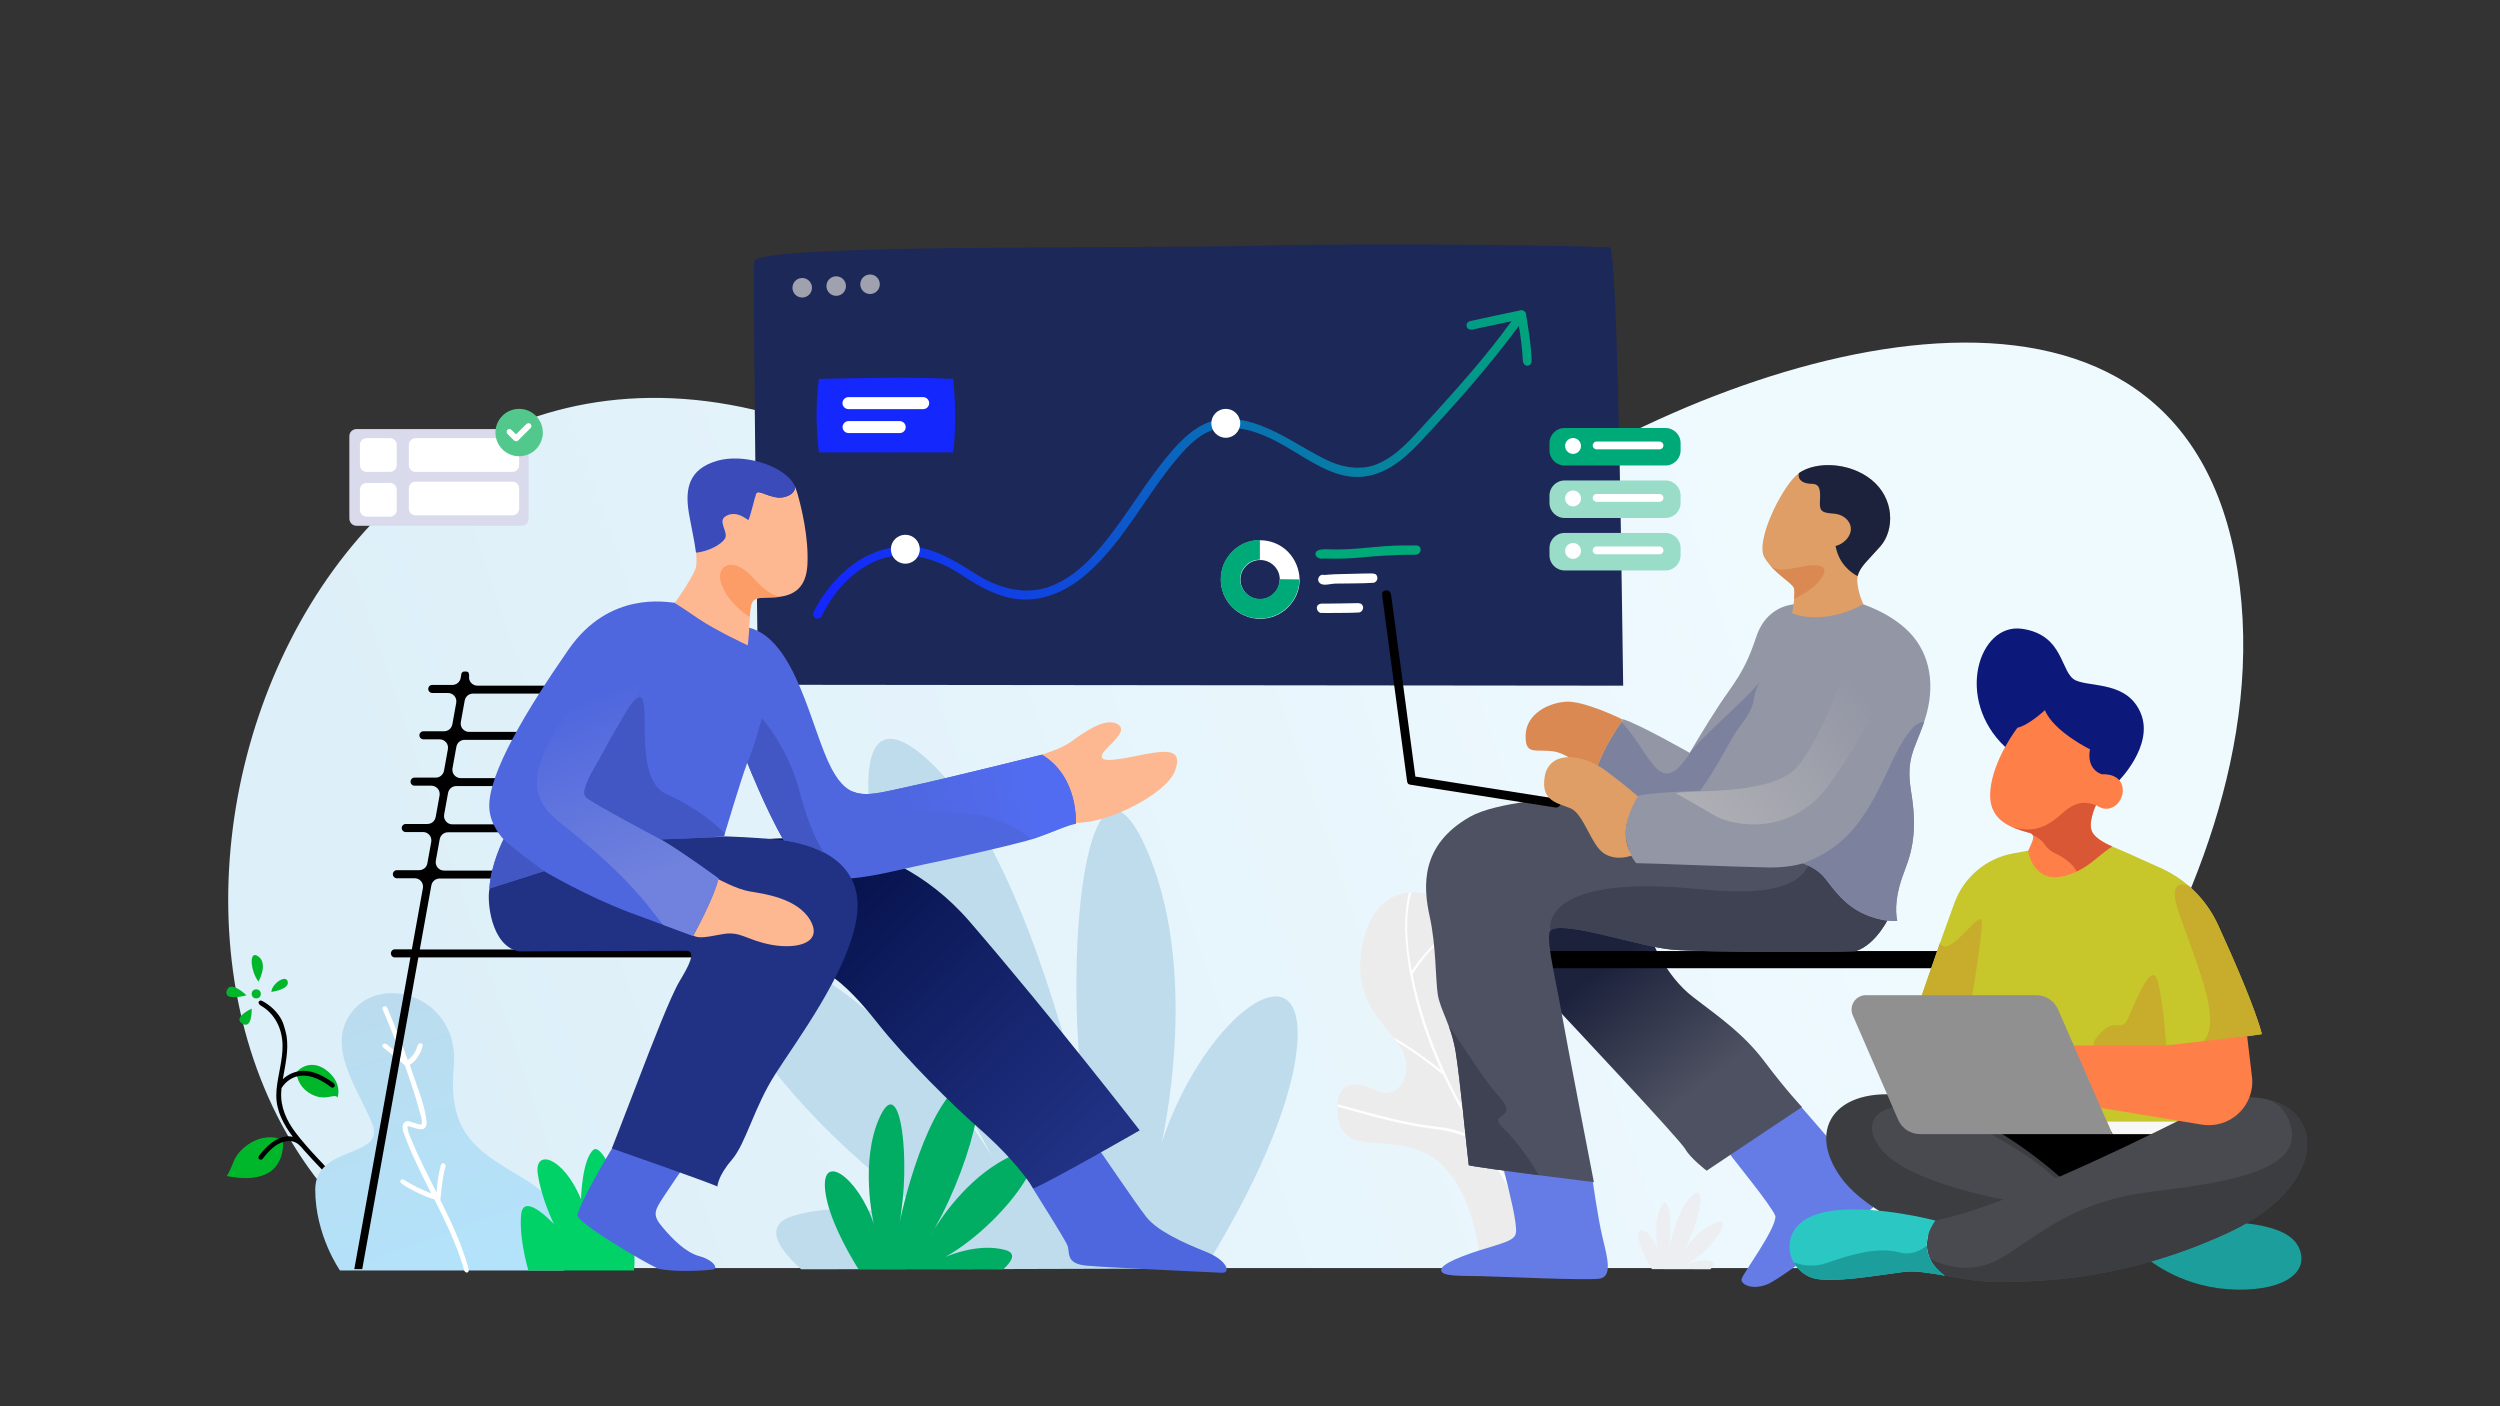 <?xml version="1.0" encoding="utf-8"?>
<!-- Generator: Adobe Illustrator 22.1.0, SVG Export Plug-In . SVG Version: 6.00 Build 0)  -->
<svg version="1.1" id="Layer_1" xmlns:serif="http://www.serif.com/"
	 xmlns="http://www.w3.org/2000/svg" xmlns:xlink="http://www.w3.org/1999/xlink" x="0px" y="0px" viewBox="0 0 1920 1080"
	 style="enable-background:new 0 0 1920 1080;" xml:space="preserve">
<rect x="0" y="0" width="1920" height="1080" fill="#333333" stroke="none"/>
<style type="text/css">
	.st0{fill:url(#SVGID_1_);}
	.st1{fill:#BEDCEC;}
	.st2{fill:#00AD63;}
	.st3{fill:#EDEEF2;}
	.st4{fill:#ECECEC;}
	.st5{fill:#FEFEFE;}
	.st6{fill:#00B72B;}
	.st7{fill:url(#SVGID_2_);}
	.st8{fill:#FFFFFF;}
	.st9{fill:#00D268;}
	.st10{fill:#1C2858;}
	.st11{fill:url(#SVGID_3_);}
	.st12{fill:#00A978;}
	.st13{fill:#99DDC9;}
	.st14{fill:#A0A1AF;}
	.st15{fill:#1428FE;}
	.st16{fill:#D9DAEC;}
	.st17{fill:#53C88D;}
	.st18{fill:#4E66DE;}
	.st19{fill:url(#SVGID_4_);}
	.st20{fill:#213285;}
	.st21{fill:#FEB891;}
	.st22{fill:url(#SVGID_5_);}
	.st23{fill:#4257C3;}
	.st24{fill:url(#SVGID_6_);}
	.st25{fill:#3C4BBA;}
	.st26{fill:#FC9C66;}
	.st27{fill:#657CE6;}
	.st28{fill:url(#SVGID_7_);}
	.st29{fill:#4E5161;}
	.st30{fill:#3F4253;}
	.st31{fill:#9396A4;}
	.st32{fill:#7C829E;}
	.st33{fill:url(#SVGID_8_);}
	.st34{fill:#D98951;}
	.st35{fill:#DF9E66;}
	.st36{fill:#1C223C;}
	.st37{fill:#C7C62B;}
	.st38{fill:#C7AD2B;}
	.st39{fill:#F7F7F7;}
	.st40{fill:#3C3D41;}
	.st41{fill:#1C9F9C;}
	.st42{fill:#494A50;}
	.st43{fill:#FF7F48;}
	.st44{fill:#0D187B;}
	.st45{fill:#D95734;}
	.st46{fill:#909090;}
	.st47{fill:#2BC7C3;}
</style>
<linearGradient id="SVGID_1_" gradientUnits="userSpaceOnUse" x1="0" y1="1080.011" x2="1" y2="1080.011" gradientTransform="matrix(1010.83 -351.507 -351.507 -1010.83 379990.938 1092559.75)">
	<stop  offset="0" style="stop-color:#DDEFF8"/>
	<stop  offset="1" style="stop-color:#EFFAFF"/>
</linearGradient>
<path class="st0" d="M1487,973.9c0,0,273.6-269.7,231.4-535.9c-42.1-266.2-361.7-180.4-550.8-57.9c-189.1,122.5-320.1,35.2-533-48
	C225.1,172.2,17.2,779.5,317.7,973.9H1487z"/>
<g>
	<path class="st1" d="M925.1,974.2c28.2-45.5,61.2-108,69.8-160.5c14.7-95-69.2-37.7-102.9,64.4c0,0,31.8-133.8-13.5-230.3
		c-45.3-96.5-66.2,102.5-41,230.3c0,0-45.9-229.2-129.2-298.3c-80.2-67.2-34.3,153.3,54.5,309.7c5.5,8.7,8,13.9,8,13.9
		c-2.4-4.6-5.5-9.2-8-13.9C742,856,683.2,770.8,594.4,730.8c-111.5-50.5,1.8,136.5,145.2,217.9c0,0-69.8-32.4-129.8-15.1
		c-22,6.4-15.3,22.4,5.5,41.2C698.5,974.8,835.7,974.6,925.1,974.2z"/>
	<path class="st2" d="M659.2,974.6c-10.1-16.3-22-38.8-25.1-57.6c-5.3-34.1,24.9-13.6,37,23.1c0,0-11.4-48.1,4.8-82.7
		c16.3-34.7,23.8,36.8,14.7,82.7c0,0,16.5-82.3,46.4-107.2c28.8-24.1,12.3,55.1-19.6,111.3c-2,3.1-2.9,5-2.9,5c0.9-1.7,2-3.3,2.9-5
		c7.5-12,28.6-42.6,60.5-57c40-18.2-0.7,49-52.1,78.3c0,0,25.1-11.6,46.6-5.4c7.9,2.3,5.5,8-2,14.8
		C740.6,974.8,691.3,974.7,659.2,974.6z"/>
	<path class="st3" d="M1268.7,974.7c-4.1-6.6-8.9-15.6-10.1-23.2c-2.1-13.7,10-5.5,14.9,9.3c0,0-4.6-19.4,1.9-33.3
		c6.6-14,9.6,14.8,5.9,33.3c0,0,6.6-33.1,18.7-43.1c11.6-9.7,5,22.2-7.9,44.8c-0.8,1.3-1.2,2-1.2,2c0.4-0.7,0.8-1.3,1.2-2
		c3-4.8,11.5-17.2,24.4-23c16.1-7.3-0.3,19.7-21,31.5c0,0,10.1-4.7,18.8-2.2c3.2,0.9,2.2,3.2-0.8,6
		C1301.4,974.8,1281.6,974.8,1268.7,974.7z"/>
	<path class="st4" d="M1137.2,974.6c0,0-1.7-55.5-31.7-81.8c-29.9-26.3-73.1-1.9-77.7-34.3c-4.6-32.4,17.4-27.2,29.7-20.8
		c12.3,6.3,27.4-6.3,21.1-27c-6.3-20.6-44.4-36.4-31.2-89.7c13.2-53.3,66.7-39.5,81.3-6.4c14.6,33.1-6.6,105.8,35.1,138.5
		c41.7,32.7,45.1,87.4,24.2,120.7L1137.2,974.6z"/>
	<path class="st5" d="M1083.9,685.4c-5.1,19.2-3.5,39.9,0.4,60.2c3.5-5.6,7.7-10.8,12.2-15.7c8.1-9,17.5-16.7,28-22.9
		c0.4,0.5,0.7,1,1,1.5c-15.7,9.1-29.3,22-39.1,37.3c-0.5,0.8-1.2,1.8-1.5,2.5c0.1,0.9,0.4,1.7,0.5,2.6
		c9.6,46.6,30.4,91.1,56.6,130.5c0.3,0.3,0.6,0.6,0.6,0.6c0.1,0.2,0.1,0.4,0.2,0.6c0.1,0.2,0.2,0.4,0.4,0.6
		c13.6,20.4,26.7,42.3,31.9,65.9c1.8,8.4,2.9,17.5,0.1,25l-2.1,0c0.7-1.9,1.5-5.2,1.8-8.2c1-15.9-5.5-31.7-12.8-46.8
		c-6.3-12.8-14-24.7-21.8-36.8c-10.2-9.9-25.3-13.7-39.6-15.4c-24.1-2.9-47.5-9.9-71-16.3c-0.9-0.2-1.8-0.5-2.4-0.6
		c0.1-0.6,0.1-1.3,0.1-1.9l0,0c1,0.1,1.8,0.4,2.7,0.7c24.5,6.7,48.8,13.9,74.3,16.6c11.6,1.3,23.3,4.8,32.6,11.7
		c-1.8-2.9-3.7-5.7-5.5-8.7c-8.5-14-16.4-28.5-23.4-43.4c-0.1,0-0.4-0.1-0.7-0.3c-11.1-9-22.6-17.5-34.6-24.7
		c-0.8-1.2-1.8-2.3-2.7-3.5c12.7,7.4,24.9,16.1,36.5,25.2c-10.5-23.3-18.7-47.5-23.4-72.5c-0.2-0.2-0.3-0.5-0.2-1
		c-0.9-4.7-1.6-9.3-2.2-14c-2.1-16.2-2.7-32.8,1.3-48.6C1082.6,685.5,1083.2,685.5,1083.9,685.4z M1028,848.6
		C1028,848.5,1028,848.6,1028,848.6z M1028,848.6C1027.8,848.3,1027.9,848.5,1028,848.6z"/>
	<path class="st6" d="M227.7,823.5c0,0,0,10.7,11.3,16.8c11.3,6,17.8-1.1,20.2,2.6c0,0,3.9-9.9-6.6-19.4
		C242.2,814.1,232.2,818,227.7,823.5z"/>
	<path class="st6" d="M217.2,875.3c0,0,5.5,37.5-43.1,27.9c0,0,1.7-1.9,5.5-11.5C183.4,881.9,199.9,868.4,217.2,875.3z"/>
	<path class="st6" d="M198.5,753.9c0,0,7.7-13.6,0-19.3C190.8,728.9,192.3,745.8,198.5,753.9z"/>
	<path class="st6" d="M189.3,764.4c0,0-12.5-12.2-15.2-3.5C171.4,769.4,189.3,764.4,189.3,764.4z"/>
	<path class="st6" d="M193.3,774.6c0,0-15,6.9-7.2,11.6C193.9,790.8,193.3,774.6,193.3,774.6z"/>
	<path class="st6" d="M208.4,761.8c0,0,13.9-1.8,12.6-7.8C219.6,747.9,208.6,755.7,208.4,761.8z"/>
	<circle class="st6" cx="196.8" cy="763.3" r="3.5"/>
	<path d="M217.2,828.8c1.8-10.8,4.6-21.5,2.9-33.1c0,0-1.5-7.8-3.7-12.2c-3.2-6.2-8.5-11.2-14.7-14.6c-0.5-0.3-1-0.5-1.7-0.5
		c-1.9,0.5-2.1,2.6,0.6,4.1c10,5.8,16.1,16.8,16.4,30c0.2,11.5-3.5,22.7-4.6,34.2c-0.1,2-0.2,4.9-0.2,4.9c0,11.6,5.6,22.1,12.7,31.5
		c-1.2-0.3-2.4-0.4-3.5-0.4c-9.5,0.2-17.1,8-22.4,14.8c-0.1,0.2-0.8,1.3-0.4,2.2c0.5,1.1,2.3,1.4,3.1,0.3c0.2-0.3,0.2-0.3,0.5-0.6
		c0.8-1.1,1.8-2.3,2.7-3.3c0.8-0.9,1.6-1.7,2.4-2.6c0.7-0.6,1.3-1.2,2-1.8c0.5-0.4,1-0.8,1.5-1.2c5.5-4.2,14.2-6.7,19.9-0.2l0.1,0
		c0.8,1,1.6,1.9,2.5,2.9c18.3,20.7,39.5,38.8,52.3,64c3.9,7.7,7.9,16.3,6.2,25c-0.8,4.1,1.7,3.5,2.6,2.8c0.6-0.4,0.9-1.6,0.9-1.6
		c0.2-1,0.2-1.2,0.3-1.7c0.8-7.6-1.9-15.4-4.9-22.2c-13.9-31.3-43.6-53.3-63.5-79.4c-6.9-9-12-19.7-11.2-31.7c0-0.9,0.1-1.8,0.2-2.7
		c0,0,0,0,0,0c3.3-5.4,9.1-9.3,15.6-9.6c8.4-0.4,16.1,4.1,22.5,8.9c0,0,0.7,0.5,1.4,0.3c1.6-0.3,2.1-2.3,0.1-3.8
		c-6.8-4.9-14.5-9-22.8-9.1c-0.2,0-0.2,0-0.4,0C226.9,822.6,221.4,824.9,217.2,828.8z"/>
	
		<linearGradient id="SVGID_2_" gradientUnits="userSpaceOnUse" x1="0" y1="1080.034" x2="1" y2="1080.034" gradientTransform="matrix(-79.188 -218.03 -218.03 79.188 235839.688 -84532.031)">
		<stop  offset="0" style="stop-color:#B2E3FC"/>
		<stop  offset="1" style="stop-color:#BBDCEE"/>
	</linearGradient>
	<path class="st7" d="M261.1,975.7c0,0-18.9-26.8-19-61.9c-0.2-35,54.7-23.7,43.7-51c-11-27.3-37.8-61.4-13.4-88.1
		c24.4-26.7,81-7.2,76.1,44.8c-4.5,48.6,15.7,63.2,47.5,81.9c31.8,18.6,53.4,39.8,37.2,74.3H261.1z"/>
	<path class="st8" d="M313.2,814.1c-4.8-13.2-10-26.3-15.4-39.2c0,0-0.5-2.3-2.5-2.1c-2.9,0.9-1,3.2-0.2,5.2
		c4.6,11.1,9.1,22.2,13.3,33.4c-3.8-3.1-7.7-6.3-11.5-9.5c0,0-0.5-0.5-1.3-0.4c-3.2,0.4-1.8,2.6-1,3.2c5.4,4.4,10.8,8.9,16.2,13.3
		c0.1,0,0.1,0.1,0.1,0.1c4.1,11.3,7.8,22.7,11.1,34.5c0.9,3.4,2.2,6.8,2,10.1c-0.1,2.2-4,0.1-7.5-0.8c-1.5-0.4-3.1-1.7-5.5-0.2
		c-1,0.6-1.6,2.2-1.6,2.2c-0.7,3.8,0.9,6.8,2.1,10.1c5.5,14.6,12.6,28.5,19.7,42.5c-7.3-2.6-14.3-6.3-21.1-10.5c0,0-0.5-0.3-1-0.3
		c-1,0.1-1.1,0.4-1.4,0.7c-1.4,1.8,2.3,3.8,5.4,5.6c6.5,3.7,13.3,7.1,20.5,9.1c4,8,8,16.1,11.7,24.3c4.3,10,8.5,20.1,11.3,30.6
		c0,0,1.1,1.9,2.5,1.2c1.3-0.6,0.8-2.8,0.7-3.1c-0.1-0.5-0.1-0.5-0.3-1c-5.1-18-13.1-35-21.5-51.8c0,0,0.1,0,0.1-0.1
		c0.4-0.5,0.5-1.2,0.2-1.8c0.3-1.3,0.5-3,0.6-4.4c0.7-6.5,1.5-13.1,3.3-19.4c0,0,0-2.4-1.9-2.3c-1,0.1-1.6,1-1.9,2.1
		c-1.7,6.6-2.6,13.5-3.2,20.3c-6.8-13.4-13.6-26.6-19.2-40.3c-0.1-0.4-0.1-0.4-0.3-0.7c-1.2-3.1-2.9-6.3-2.7-9.7
		c0-0.6,0.6-0.1,1.2,0.1c4.8,1,10.7,4.5,12.9-0.1c0,0,0.5-1.4,0.6-2.5c0-1.2-0.1-1.4-0.2-2.1c-1.4-11.3-5.7-22.1-9.7-33.5
		c-1-3-2.1-6-3.1-9.1c3.7-1.9,7-7,8.5-10.3c0.8-1.6,1.3-4.1,1.3-4.1c0.3-2.2-0.7-2.1-1.9-2.1c-2.5,0.2-2.2,4.6-4.6,7.9
		C316.6,811.2,315,812.8,313.2,814.1z"/>
	<path class="st9" d="M405.8,975.7c0,0-7.3-24.1-5.6-42.7c1.6-18.6,25.3,7.2,25.3,7.2s-9.8-19.6-12.5-38.8
		c-2.7-19.3,19.4-13.4,33.2,19.5c0,0,0.8-30.6,9.6-37.9c8.7-7.3,35.1,59.5,31.1,92.7H405.8z"/>
</g>
<g>
	<path class="st10" d="M582.2,525.9c0,0-4.1-301.4-3-325.6c9.6-13.3,287.4-9.1,386.9-11.6c99.5-2.4,259.8,0.2,270.8,1.4
		c6.2,20.4,8.9,292.1,9.7,336.5L582.2,525.9z"/>
	
		<linearGradient id="SVGID_3_" gradientUnits="userSpaceOnUse" x1="0" y1="1079.998" x2="1" y2="1079.998" gradientTransform="matrix(521.888 -269.59 -269.59 -521.888 291818.062 564137.188)">
		<stop  offset="0" style="stop-color:#1427FF"/>
		<stop  offset="1" style="stop-color:#00A978"/>
	</linearGradient>
	<path class="st11" d="M1160.8,246.7c-10.1,2.2-20.3,4.4-30.4,6.5c0,0-2.3,0.2-3.4-1.2c-1.4-1.8-0.7-4.8,2-5.4
		c12.2-2.6,24.3-5.3,36.5-7.8l2.7-0.6c0.3,0,0.1,0,0.7,0c0.1,0,0.2,0,0.4,0.1h0.1l0.1,0.1c0.2,0.1,0.3,0.1,0.5,0.2l0.6,0.3l0.9,0.9
		l0.5,1.2v0.7c0.2,0.8,0.4,1.7,0.5,2.6c1.6,10.6,3.4,21.3,3.8,32c0.1,1.8-0.4,3.6-2,4.3c-2.3,1-4.7-0.6-4.8-4.1
		c-0.4-8.8-1.6-17.5-3-26.2c-23.3,31.6-49.5,61-76.4,89.8c-13.2,14.1-29.4,26.9-49.2,26.2c-29.1-1-52.1-29.2-84-36.3
		c-7.2-1.6-14.8-2.4-21.9-0.8c-12.7,2.8-22.5,12.9-31,23c-23.7,28-40.3,62.5-68.1,87.4c-14.3,12.9-32.9,22.3-52.7,20.7
		c-16.2-1.4-31.1-9.6-44.6-18.7c-19.8-13.2-44.8-20.4-67.1-10.3c-18.2,8.3-32.1,24.4-40.4,41.8c0,0,0.1,1.5-3.3,2l-1.3-0.3l-1.1-0.8
		l-0.7-1.1l-0.2-1.3l0.3-1.3c4.5-9.5,10.9-18.2,18-25.9c15.7-16.9,38.9-28.1,63.2-23.9c16.4,2.8,30.7,12.5,44.4,20.9
		c17.1,10.6,37.8,16.5,57.8,8.3c19.9-8.1,34.4-25.3,47-42c15.6-20.6,28.7-43.2,45.8-62.5c10.7-12.1,23.5-22.9,39.9-23.5
		c29.5-1.1,56.3,21.9,80.5,32.7c11.3,5,24.6,6.8,36.3,2c15.3-6.3,26.5-19.8,37.9-32.2C1118.3,299.3,1141.1,274.1,1160.8,246.7z"/>
	<path class="st12" d="M1290.7,340.3c0-6.4-5.2-11.6-11.6-11.6c-19.4,0-58.2,0-77.5,0c-6.4,0-11.6,5.2-11.6,11.6c0,1.8,0,3.7,0,5.6
		c0,6.4,5.2,11.6,11.6,11.6c19.4,0,58.2,0,77.5,0c6.4,0,11.6-5.2,11.6-11.6C1290.7,344.1,1290.7,342.2,1290.7,340.3z"/>
	<circle class="st8" cx="1208.1" cy="342.5" r="6.1"/>
	<path class="st8" d="M1277.5,342.1c0-0.8-0.3-1.6-0.9-2.1c-0.6-0.6-1.3-0.9-2.1-0.9c-9.5,0-38.8,0-48.3,0c-0.8,0-1.6,0.3-2.1,0.9
		c-0.6,0.6-0.9,1.3-0.9,2.1c0,0,0,0,0,0c0,0.8,0.3,1.6,0.9,2.1c0.6,0.6,1.3,0.9,2.1,0.9c9.5,0,38.8,0,48.3,0c0.8,0,1.6-0.3,2.1-0.9
		C1277.2,343.7,1277.5,342.9,1277.5,342.1C1277.5,342.1,1277.5,342.1,1277.5,342.1z"/>
	<path class="st13" d="M1290.7,380.6c0-6.4-5.2-11.6-11.6-11.6c-19.4,0-58.2,0-77.5,0c-6.4,0-11.6,5.2-11.6,11.6c0,1.8,0,3.7,0,5.6
		c0,6.4,5.2,11.6,11.6,11.6c19.4,0,58.2,0,77.5,0c6.4,0,11.6-5.2,11.6-11.6C1290.7,384.3,1290.7,382.4,1290.7,380.6z"/>
	<circle class="st8" cx="1208.1" cy="382.8" r="6.1"/>
	<path class="st8" d="M1277.5,382.4c0-0.8-0.3-1.6-0.9-2.1c-0.6-0.6-1.3-0.9-2.1-0.9c-9.5,0-38.8,0-48.3,0c-0.8,0-1.6,0.3-2.1,0.9
		c-0.6,0.6-0.9,1.3-0.9,2.1c0,0,0,0,0,0c0,0.8,0.3,1.6,0.9,2.1c0.6,0.6,1.3,0.9,2.1,0.9c9.5,0,38.8,0,48.3,0c0.8,0,1.6-0.3,2.1-0.9
		C1277.2,384,1277.5,383.2,1277.5,382.4C1277.5,382.4,1277.5,382.4,1277.5,382.4z"/>
	<path class="st13" d="M1290.7,420.9c0-6.4-5.2-11.6-11.6-11.6c-19.4,0-58.2,0-77.5,0c-6.4,0-11.6,5.2-11.6,11.6c0,1.8,0,3.7,0,5.6
		c0,6.4,5.2,11.6,11.6,11.6c19.4,0,58.2,0,77.5,0c6.4,0,11.6-5.2,11.6-11.6C1290.7,424.6,1290.7,422.7,1290.7,420.9z"/>
	<circle class="st8" cx="1208.1" cy="423.1" r="6.1"/>
	<path class="st8" d="M1277.5,422.7c0-0.8-0.3-1.6-0.9-2.1c-0.6-0.6-1.3-0.9-2.1-0.9c-9.5,0-38.8,0-48.3,0c-0.8,0-1.6,0.3-2.1,0.9
		c-0.6,0.6-0.9,1.3-0.9,2.1c0,0,0,0,0,0c0,0.8,0.3,1.6,0.9,2.1c0.6,0.6,1.3,0.9,2.1,0.9c9.5,0,38.8,0,48.3,0c0.8,0,1.6-0.3,2.1-0.9
		C1277.2,424.3,1277.5,423.5,1277.5,422.7C1277.5,422.7,1277.5,422.7,1277.5,422.7z"/>
	<circle class="st8" cx="941.4" cy="325.1" r="11.1"/>
	<circle class="st8" cx="695.3" cy="421.8" r="11.1"/>
	<path class="st8" d="M1054.5,440.5c2.7,0.3,2.6,1.1,3.1,2.2c0.9,2.1-0.7,4.8-3.1,4.9c-9.2,0.6-19.2,0.4-28.7,0.6
		c-4.6,0.1-10.4,2.5-12.9-1.2c-1.7-2.4,0.7-6.6,4.2-5.4c0,0,5.4-0.5,8.7-0.6c9.5-0.1,19-0.6,28.5-0.6
		C1054.4,440.5,1054.5,440.5,1054.5,440.5z M1017.9,442.1C1017.7,442,1017.9,442.1,1017.9,442.1z"/>
	<path class="st12" d="M1077.8,418.9c2.8,0,5.5,0,8.2,0l1.8,0c3.1,0.4,3.2,2.1,3.2,3.4c0.1,1.9-1.6,3.6-3.6,3.7
		c-14.3,0-28.5,0.8-43,2.2c-8.1,0.8-16.2,1-24.3,0.8c-2-0.1-3.9-0.1-5.9,0.1c0,0-4.3-0.9-3.9-4c0.5-3.5,6.2-3.4,11.1-3.2
		C1040.3,422.7,1058.8,418.9,1077.8,418.9z"/>
	<path class="st8" d="M1043.6,463.3c1.9,0.2,2.1,0.7,2.6,1.3c1.6,2,0.2,5.6-2.6,5.8c-8.4,0.5-17.8,0.2-25.7,0.4
		c-0.9,0-2.1-0.1-2.1-0.1c-0.5,0-0.6,0.1-0.9,0.1c-3.3,0.1-5.7-5.9-0.8-7.1c1.3-0.3,3.2-0.1,3.2-0.1c8.7,0,17.4-0.3,26.2-0.4
		C1043.5,463.3,1043.5,463.3,1043.6,463.3z M1016.5,470.4C1016.5,470.4,1016.5,470.4,1016.5,470.4z M1016.6,470.3
		C1016.9,470.2,1016.7,470.3,1016.6,470.3z"/>
	<path class="st8" d="M982.2,449.4c-0.3,0.9-0.7,1.8-1.1,2.7C981.5,451.2,981.9,450.3,982.2,449.4z M979.8,454
		c-0.4,0.6-0.9,1.2-1.5,1.7C978.9,455.1,979.4,454.6,979.8,454z M989.1,423.7c-5.9-5.9-13.6-8.8-21.3-8.8c-0.5,0-1,0-1.4,0
		c0,0,0,0-0.1,0c-1.9,0.1-3.8,0.4-5.7,0.8c-0.5,0.1-0.9,0.2-1.4,0.4c-0.4,0.1-0.8,0.2-1.2,0.4c-0.7,0.2-1.3,0.5-1.9,0.7
		c-0.4,0.2-0.8,0.3-1.2,0.5c-0.4,0.2-0.9,0.4-1.3,0.7c-0.4,0.2-0.9,0.5-1.3,0.7c-2.1,1.3-4.1,2.8-5.8,4.6
		c-11.8,11.8-11.8,30.9,0,42.7c11.8,11.8,30.9,11.8,42.7,0c1.5-1.5,2.8-3.1,4-4.9c0.2-0.4,0.5-0.7,0.7-1.1c0.2-0.4,0.4-0.8,0.6-1.1
		c0.2-0.4,0.4-0.7,0.6-1.1c0.5-1,0.9-1.9,1.2-2.9c0.2-0.5,0.3-0.9,0.5-1.4c0.1-0.3,0.2-0.6,0.3-0.9c0.2-0.8,0.4-1.6,0.5-2.4
		c0.1-0.4,0.1-0.7,0.2-1.1c0.1-0.9,0.2-1.9,0.3-2.8v-0.1c0-0.5,0-1,0-1.4C997.9,437.3,994.9,429.6,989.1,423.7z M982.5,448.2
		c-0.1,0.4-0.2,0.8-0.3,1.2c0,0,0,0.1,0,0.1c-0.3,0.9-0.7,1.8-1.1,2.7c-0.1,0.2-0.2,0.4-0.4,0.7c-0.2,0.4-0.5,0.8-0.8,1.2
		c0,0,0,0,0,0c-0.4,0.6-0.9,1.2-1.5,1.7c-5.9,5.9-15.4,5.9-21.3,0c-5.9-5.9-5.9-15.5,0-21.3c0.7-0.7,1.5-1.3,2.3-1.9
		c0.2-0.1,0.4-0.3,0.6-0.4c0.2-0.1,0.4-0.3,0.7-0.4c0.2-0.1,0.4-0.2,0.7-0.3c0.2-0.1,0.4-0.2,0.7-0.3c0.4-0.2,0.8-0.3,1.1-0.4
		c0.1,0,0.2-0.1,0.3-0.1c0.3-0.1,0.5-0.1,0.7-0.2c0.5-0.1,1-0.2,1.6-0.3c0.1,0,0.2,0,0.3,0c0.5-0.1,0.9-0.1,1.4-0.1
		c4-0.1,8,1.4,11,4.4c3,3,4.4,6.8,4.4,10.7C982.8,446.1,982.7,447.1,982.5,448.2z"/>
	<path class="st12" d="M997.9,445c0,0.5,0,1,0,1.4v0.1c0,0.9-0.1,1.9-0.3,2.8c0,0.4-0.1,0.7-0.2,1.1c-0.1,0.8-0.3,1.6-0.5,2.4
		c-0.1,0.3-0.2,0.6-0.3,0.9c-0.1,0.5-0.3,0.9-0.5,1.4c-0.4,1-0.8,2-1.2,2.9c-0.2,0.4-0.4,0.8-0.6,1.1c-0.2,0.4-0.4,0.8-0.6,1.1
		c-0.2,0.4-0.4,0.7-0.7,1.1c-1.1,1.8-2.5,3.4-4,4.9c-11.8,11.8-30.9,11.8-42.7,0c-11.8-11.8-11.8-30.9,0-42.7
		c1.8-1.8,3.7-3.3,5.8-4.6c0.4-0.2,0.8-0.5,1.3-0.7c0.4-0.2,0.9-0.4,1.3-0.7c0.4-0.2,0.8-0.4,1.2-0.5c0.6-0.3,1.3-0.5,1.9-0.7
		c0.4-0.1,0.8-0.3,1.2-0.4c0.5-0.1,0.9-0.3,1.4-0.4c1.8-0.5,3.8-0.7,5.7-0.8c0,0,0,0,0.1,0c0.5,0,1,0,1.4,0v15.1
		c-1.2,0-2.4,0.2-3.6,0.4c-0.3,0.1-0.5,0.1-0.7,0.2c-0.1,0-0.2,0.1-0.3,0.1c-0.4,0.1-0.8,0.3-1.1,0.4c-0.2,0.1-0.5,0.2-0.7,0.3
		c-0.2,0.1-0.4,0.2-0.7,0.3c-0.2,0.1-0.4,0.2-0.7,0.4c-0.2,0.1-0.4,0.3-0.6,0.4c-0.8,0.5-1.6,1.2-2.3,1.9c-5.9,5.9-5.9,15.5,0,21.3
		c5.9,5.9,15.5,5.9,21.3,0c0.5-0.5,1-1.1,1.5-1.7c0,0,0,0,0,0c0.3-0.4,0.5-0.8,0.8-1.2c0.1-0.2,0.3-0.4,0.4-0.7
		c0.5-0.9,0.8-1.8,1.1-2.7c0,0,0-0.1,0-0.1c0.1-0.4,0.2-0.8,0.3-1.2c0.2-1,0.3-2.1,0.3-3.1L997.9,445L997.9,445z"/>
	<circle class="st14" cx="616.1" cy="221" r="7.5"/>
	<circle class="st14" cx="642.2" cy="219.7" r="7.5"/>
	<circle class="st14" cx="668.2" cy="218.3" r="7.5"/>
	<path class="st15" d="M732,291c-33.5-1.6-68.4-0.7-103.1,0c-2.4,18.2-2.3,37.1,0,56.4c37.6,0.1,72,0.1,103.1,0
		C734.1,330.6,734.1,311.8,732,291z"/>
	<path class="st8" d="M713.6,309.6c0-2.5-2.1-4.6-4.6-4.6c-12.2,0-45.2,0-57.4,0c-2.5,0-4.6,2.1-4.6,4.6c0,0,0,0,0,0
		c0,2.5,2.1,4.6,4.6,4.6c12.2,0,45.2,0,57.4,0C711.6,314.2,713.6,312.2,713.6,309.6C713.6,309.6,713.6,309.6,713.6,309.6z"/>
	<path class="st8" d="M695.6,328c0-2.5-2.1-4.6-4.6-4.6c-9.3,0-30.1,0-39.3,0c-2.5,0-4.6,2.1-4.6,4.6c0,0,0,0,0,0
		c0,2.5,2.1,4.6,4.6,4.6c9.3,0,30.1,0,39.3,0C693.5,332.6,695.6,330.6,695.6,328C695.6,328,695.6,328,695.6,328z"/>
</g>
<g>
	<path class="st16" d="M406,335.1c0-1.5-0.6-2.9-1.6-4c-1.1-1.1-2.5-1.6-4-1.6H273.9c-1.5,0-2.9,0.6-4,1.6c-1.1,1-1.6,2.5-1.6,4
		v63.1c0,1.5,0.6,2.9,1.6,4c1.1,1.1,2.5,1.6,4,1.6h126.5c1.5,0,2.9-0.6,4-1.6c1.1-1.1,1.6-2.5,1.6-4C406,384.4,406,348.9,406,335.1z
		"/>
	<path class="st8" d="M398.7,341.7c0-2.9-2.3-5.2-5.2-5.2c-15.2,0-59.1,0-74.3,0c-2.9,0-5.2,2.3-5.2,5.2c0,4.5,0,11,0,15.5
		c0,2.9,2.3,5.2,5.2,5.2h74.3c2.9,0,5.2-2.3,5.2-5.2C398.7,352.7,398.7,346.2,398.7,341.7z"/>
	<path class="st8" d="M304.7,341.7c0-1.4-0.6-2.7-1.5-3.7c-1-1-2.3-1.5-3.7-1.5c-5.1,0-12.8,0-17.9,0c-1.4,0-2.7,0.6-3.7,1.5
		c-1,1-1.5,2.3-1.5,3.7c0,4.5,0,11,0,15.5c0,1.4,0.6,2.7,1.5,3.7c1,1,2.3,1.5,3.7,1.5c5.1,0,12.8,0,17.9,0c1.4,0,2.7-0.6,3.7-1.5
		c1-1,1.5-2.3,1.5-3.7C304.7,352.7,304.7,346.2,304.7,341.7z"/>
	<path class="st8" d="M304.7,376.1c0-1.4-0.6-2.7-1.5-3.7c-1-1-2.3-1.5-3.7-1.5c-5.1,0-12.8,0-17.9,0c-1.4,0-2.7,0.6-3.7,1.5
		c-1,1-1.5,2.3-1.5,3.7c0,4.5,0,11,0,15.5c0,1.4,0.6,2.7,1.5,3.7c1,1,2.3,1.5,3.7,1.5c5.1,0,12.8,0,17.9,0c1.4,0,2.7-0.6,3.7-1.5
		c1-1,1.5-2.3,1.5-3.7V376.1z"/>
	<path class="st8" d="M398.7,375.1c0-2.9-2.3-5.2-5.2-5.2c-15.2,0-59.1,0-74.3,0c-2.9,0-5.2,2.3-5.2,5.2c0,4.5,0,11,0,15.5
		c0,2.9,2.3,5.2,5.2,5.2h74.3c2.9,0,5.2-2.3,5.2-5.2C398.7,386.1,398.7,379.6,398.7,375.1z"/>
	<circle class="st17" cx="398.7" cy="332.2" r="18.2"/>
	<path class="st8" d="M406.1,325c1.6,0.1,2.8,2.3,1.5,3.6c0,0-0.1,0.1-0.1,0.1l-9.6,9.6c-0.3,0.3-0.4,0.3-0.6,0.4
		c-0.7,0.3-1.7,0.2-2.3-0.3c-0.1-0.1-0.1-0.1-0.2-0.1l-5.1-5.1c-1-1-0.7-2.9,0.6-3.5c0.8-0.4,1.8-0.2,2.5,0.4l3.5,3.5l8.1-8.1
		C404.5,325.6,405.3,325,406.1,325z"/>
</g>
<g>
	<path d="M360.3,519.1c-0.3,1.9,0.2,3.8,1.4,5.2c1.2,1.4,3,2.3,4.9,2.3c35.7,0,184.6,0,184.6,0v6.1h-188c-3.1,0-5.7,2.2-6.3,5.3
		c-0.8,4.6-2,11.4-3,16.6c-0.3,1.9,0.2,3.8,1.4,5.2c1.2,1.4,3,2.3,4.9,2.3h184.2v6.1H356.8c-3.1,0-5.7,2.2-6.3,5.3
		c-0.8,4.6-2,11.4-3,16.6c-0.3,1.9,0.2,3.8,1.4,5.2s3,2.3,4.9,2.3c35.6,0,183.8,0,183.8,0v6.1H350.4c-3.1,0-5.7,2.2-6.3,5.3
		c-0.8,4.6-2,11.4-3,16.6c-0.3,1.9,0.2,3.8,1.4,5.2c1.2,1.5,3,2.3,4.9,2.3c35.6,0,183.4,0,183.4,0v6.1H344c-3.1,0-5.7,2.2-6.3,5.3
		c-0.8,4.6-2,11.4-3,16.6c-0.3,1.9,0.2,3.8,1.4,5.2c1.2,1.5,3,2.3,4.9,2.3c35.5,0,183,0,183,0v6.1H337.6c-3.1,0-5.7,2.2-6.3,5.2
		c-2.4,13.7-8.9,49.3-8.9,49.3h375.1v6.1H321.3l-43.1,239.4h-6.1l43.1-239.4h-12c-0.8,0-1.6-0.3-2.1-0.9c-0.6-0.6-0.9-1.4-0.9-2.2
		l0,0c0-1.7,1.3-3.1,3-3.1c4.7,0,13.1,0,13.1,0s5.8-32.1,8.5-47.1c0.3-1.9-0.2-3.8-1.4-5.2c-1.2-1.5-3-2.3-4.9-2.3
		c-4.6,0-10.3,0-13.8,0c-1.6,0-3-1.4-3-3.1l0,0c0-0.8,0.3-1.6,0.9-2.2c0.6-0.6,1.3-0.9,2.1-0.9c4.3,0,12,0,17.2,0
		c3.1,0,5.8-2.2,6.3-5.2c0.8-4.6,2.1-11.4,3-16.6c0.3-1.9-0.2-3.8-1.4-5.2c-1.2-1.5-3-2.3-4.9-2.3c-4.5,0-10,0-13.4,0
		c-0.8,0-1.5-0.3-2.1-0.9c-0.6-0.6-0.9-1.4-0.9-2.2l0,0c0-1.7,1.4-3.1,3-3.1c4.2,0,11.7,0,16.8,0c3.1,0,5.7-2.2,6.3-5.3
		c0.8-4.6,2-11.4,3-16.6c0.3-1.9-0.2-3.8-1.4-5.2c-1.2-1.4-3-2.3-4.9-2.3c-4.4,0-9.7,0-12.9,0c-0.9,0-1.6-0.3-2.2-0.9
		c-0.6-0.6-0.9-1.3-0.9-2.2l0,0c0-0.8,0.3-1.6,0.9-2.2c0.6-0.6,1.3-0.9,2.2-0.9c4,0,11.3,0,16.3,0c3.1,0,5.7-2.2,6.3-5.3
		c0.8-4.6,2-11.4,3-16.6c0.3-1.9-0.2-3.8-1.4-5.2c-1.2-1.4-3-2.3-4.9-2.3c-4.3,0-9.4,0-12.5,0c-1.7,0-3.1-1.4-3.1-3.1l0,0
		c0-1.7,1.4-3.1,3.1-3.1c4,0,11,0,15.9,0c3.1,0,5.7-2.2,6.3-5.3c0.8-4.6,2-11.4,3-16.6c0.3-1.9-0.2-3.8-1.4-5.2
		c-1.2-1.4-3-2.3-4.9-2.3c-4.2,0-9.1,0-12.1,0c-1.7,0-3.1-1.4-3.1-3.1l0,0c0-0.8,0.3-1.6,0.9-2.2c0.6-0.6,1.3-0.9,2.2-0.9
		c3.9,0,10.7,0,15.5,0c3.1,0,5.7-2.2,6.3-5.3c0.2-1.1,0.4-2.2,0.5-3.1c0.2-1.1,1.2-1.9,2.3-1.9c0.5,0,1,0,1.4,0
		c0.7,0,1.4,0.3,1.8,0.8C360.2,517.8,360.4,518.4,360.3,519.1L360.3,519.1z"/>
	<path class="st18" d="M483,862.3c0,0-5.8,7.8-10.7,15.9c-4.9,8.1-26.7,44.8-28.9,55.1c-0.2,5.7,49.4,35.2,62,41
		c13.2,3.1,37.2,1.4,42,0.7c4.7-0.7,0.4-7.4-10.1-10.2c-10.5-2.8-20.3-12.6-28.5-22.3c-8.2-9.7-6.2-12.7,1.7-24.7
		c7.9-12,13.3-19.6,13.3-19.6S497.2,853.7,483,862.3z"/>
	<path class="st18" d="M793.6,898.8c0,0-8.1,1.7,0.1,14.6c8.2,13,23.1,36.9,25.8,42.4c2.8,5.5-2.1,14.6,14.8,16.2
		c16.9,1.6,96.4,5,103.9,5.5c7.5,0.4,4.5-9.6-12.2-16.2c-16.8-6.7-37-15.8-45.5-26.5c-8.5-10.7-35.1-50.6-40.1-57
		C835.3,871.5,793.6,898.8,793.6,898.8z"/>
	
		<linearGradient id="SVGID_4_" gradientUnits="userSpaceOnUse" x1="0" y1="1080.022" x2="1" y2="1080.022" gradientTransform="matrix(-203.505 -207.241 207.241 -203.505 -222986.328 220671.031)">
		<stop  offset="0" style="stop-color:#213285"/>
		<stop  offset="1" style="stop-color:#06124C"/>
	</linearGradient>
	<path class="st19" d="M875.3,868.1c0,0-68.9,39.6-81.7,44.6c-8.6-13.3-21.7-28.5-41.8-46.2c-20.1-17.7-55.1-51.9-79-82.2
		c-23.9-30.3-37-36.2-37-36.2l-49.5-103.3c0,0,91.8-14.2,158.5,63.1C809.3,782.7,875.3,868.1,875.3,868.1z"/>
	<path class="st20" d="M382.3,671.4c0,0-4.4,2.7-6.4,11.3c-2,8.6,0.9,43.9,22.7,48c0,0,118-0.6,128.3-0.5c8.5,0.1,1.8,12-4.9,23.2
		c-6.8,11.2-21.3,48.7-32,76.6c-12,31.3-20.1,52-20.1,52s72.4,25.3,81.1,29.2c0,0,0-7.6,11-20.4c11-12.8,16.9-40.1,33.5-66
		c16.5-25.9,56.4-79,62.5-120.6c6-41.6-30.5-57.2-65.4-59.8c-34.9-2.7-42.3-2-42.3-2l-101.4-28.8L382.3,671.4z"/>
	<path class="st21" d="M551.9,675.3c0,0,13.8,7.6,23.8,9.3c10,1.7,36.7,4.9,46.6,22.2c9.9,17.3-9.9,22.4-29.8,18.8
		c-19.9-3.7-23.5-11-38.6-8c-15.1,3-17.8,2.6-21.5,1C528.8,717,541.3,672.7,551.9,675.3z"/>
	<path class="st21" d="M799.2,586.2l1-6.7c0,0,14.8-4.3,22.6-10c7.8-5.7,25.5-19,35.3-13.5c9.9,5.5-8.8,17.5-11.3,22.8
		c-2.5,5.3,1.9,6.7,25.6,1.8c23.7-4.9,36.4-6.2,30,11.4c-6.4,17.5-51.3,40.6-76.3,39.9C801.1,631.4,799.2,586.2,799.2,586.2z"/>
	<path class="st18" d="M653.7,674.6c18.3-1.5,38.7-7.1,55.4-10.6c31.5-6.5,61.3-13.5,77.6-17.8c16.4-4.3,34.8-13.8,39.5-13.4
		c0,0,2.6-36-26-53.2c0,0-73.4,18.3-103.7,24.8c-30.3,6.5-44,12.2-58-14.4c-15.5-29.4-26.9-98.9-63.4-108l-48.4-20
		c0,0-3.4,1.2-8.8,0.9c-5.4-0.3-49.7-9.5-81.1,35.7c-31.4,45.2-62.6,96.2-61,122.2c0.8,13.6,10.9,23.7,10.9,23.7
		s-9.8,19.2-10.9,37.9l42-13.4c0,0,32.4,19.3,66.4,32c33.9,12.6,48.1,17.8,48.1,17.8s16.2-29.2,19.5-44.2c0,0-30.9-22.4-44.5-30
		c0,0,29.5-1.2,43.2-1.7l-0.3-0.6c0,0,1.4-0.1,5.8,0c1.4-4.7,12.8-42.7,17.9-56.6c0,0,13.6,34.5,27.9,59.6
		C623.7,648.5,644.5,657.2,653.7,674.6z"/>
	
		<linearGradient id="SVGID_5_" gradientUnits="userSpaceOnUse" x1="0" y1="1079.842" x2="1" y2="1079.842" gradientTransform="matrix(102.5 -21.032 -21.032 -102.5 23402.057 111316.664)">
		<stop  offset="0" style="stop-color:#4E66DE"/>
		<stop  offset="1" style="stop-color:#526CF1"/>
	</linearGradient>
	<path class="st22" d="M654.5,607.7c10.1,4.7,22.7,0.8,42-3.3c30.3-6.5,103.7-24.8,103.7-24.8c28.6,17.2,26,53.2,26,53.2
		c-4.2-0.3-19.3,7.1-34.1,11.8c-8.6-7.3-25.1-17.9-49.3-19.7C708.1,622.4,668.1,625.9,654.5,607.7z"/>
	<path class="st23" d="M541.6,667.4l-8.9,12.9c0,0-77.2-44.8-84.4-54.1c-7.3-9.3,11.2-52.9,35.2-83.9c24-31-2.4,54.1,28.3,67.6
		c24.2,10.6,39.5,24.7,44.8,30.2c-0.3,1-0.5,1.7-0.6,2.2c-4.5-0.1-5.9,0-5.9,0l0.4,0.7c-13.7,0.5-43.2,1.7-43.2,1.7
		C515.9,649.5,531.4,660.1,541.6,667.4z"/>
	<path class="st23" d="M386.2,644c0.1,0,0.1,0.1,0.1,0.1c5.8,6.1,24.7,19.9,31.7,25c-0.1-0.1-0.2-0.1-0.2-0.1l-41.9,13.4
		c1.1-18.7,10.9-37.9,10.9-37.9S386.6,644.4,386.2,644z"/>
	<path class="st23" d="M574,586v-0.1c6.7-16.4,8.6-27.4,11.3-34.1c0,0,20.1,22.9,28.5,55.2c4.9,18.5,10.7,35.1,18.9,47.8
		c-9.2-4.8-19.9-7.8-30.9-9.4C588.2,621.5,575.3,589.4,574,586z"/>
	
		<linearGradient id="SVGID_6_" gradientUnits="userSpaceOnUse" x1="0" y1="1080.142" x2="1" y2="1080.142" gradientTransform="matrix(52.642 140.716 140.716 -52.642 -151551.031 57395.293)">
		<stop  offset="0" style="stop-color:#4E66DE"/>
		<stop  offset="1" style="stop-color:#7082DD"/>
	</linearGradient>
	<path class="st24" d="M509.3,710.3c-2.6-3.1-5.5-6.8-8.8-11.1c-22.4-28.9-49.3-50.4-65.7-63.6s-36.9-27.9-8-74.8
		s40.4-51.5,52.2-51.4c11.9,0.1,15.7,13.5,11.6,21.1c0,0-17.2,28-26.8,46c-9.7,18.1-19.9,31.4-12.9,36.6c6.9,5.2,48,27.1,57.4,32.1
		l0.1,0c14.1,8.1,43.4,29.4,43.4,29.4c-3.3,14.9-19.5,44.2-19.5,44.2S525.3,716.3,509.3,710.3z"/>
	<path class="st21" d="M610.7,373.8c0,0,0.4,6.1-9,8c-9.4,2-19.8-6.9-21-2.7c-1.3,4.2-4.5,17.7-5.9,20.3c-3.4-2.2-9.7-7.3-17-3.3
		c-7.3,3.9,2.1,12.4-1,17.4c-3.1,5-12.7,9.6-21.2,10.8c-0.3,0-0.7,0-1.1-0.1c0.7,5.6,0.7,10.2-0.7,13.5
		c-3.3,8.1-15.6,25.4-15.6,25.4s5.3,3.2,18.1,12c12.9,8.8,37.9,20.5,37.9,20.5s0.7-2.3,1.5-17.9c0.8-15.6,0.9-18.3,10.5-18.8
		c9.5-0.6,32.4,2.8,33.9-25.2c1.1-21.1-4.7-44.2-7.6-54.5L610.7,373.8z"/>
	<path class="st25" d="M609.2,371c-9-13.9-38.4-22.9-58.5-17.1c-21.5,6.3-24.9,21.1-21.6,40.4c2,11.4,4.4,21.8,5.4,30
		c0.4,0.1,0.8,0.1,1.1,0.1c8.5-1.2,18.1-5.8,21.2-10.8c3.1-5-6.4-13.5,1-17.4c7.3-3.9,13.6,1.1,17,3.3c1.4-2.6,4.6-16.1,5.9-20.3
		c1.3-4.2,11.7,4.7,21,2.7c9.4-2,9-8,9-8L609.2,371z"/>
	<path class="st26" d="M599.2,458.4c-3.9-0.8-11-3.5-19.4-13.2c-12.6-14.6-23.5-13.7-26.3-5.8c-2.8,7.7,5.6,23.8,22.3,34.4
		c0.7-12,1.6-14.2,10.2-14.7C589.3,458.8,594.2,459.1,599.2,458.4z"/>
</g>
<g>
	<path class="st27" d="M1153.8,894.1c0,0,8.6,32.6,10,44.3c1.4,11.7,2,13-19.2,19.3s-38.3,13-37.8,17.9c0.5,4.9,14.7,4.1,31.1,4.5
		c16.5,0.4,80.2,3.4,90.6,1.9c10.4-1.6,5.6-17.4,2.1-32.3c-3.5-14.8-7.3-42.2-7.3-42.2L1153.8,894.1z"/>
	<path class="st27" d="M1382.9,849.6c0,0,29.9,34.4,42.8,49.5c12.9,15.1,24.2,19.4,11,29.7c-13.3,10.3-66.4,51.6-78.4,57.1
		c-12,5.4-21.4,0.7-20.8-3.4s26.6-38.4,26-48.6c-3.7-9-32.2-43.3-35.3-48C1325.2,881.1,1369,840.3,1382.9,849.6z"/>
	
		<linearGradient id="SVGID_7_" gradientUnits="userSpaceOnUse" x1="0" y1="1080.038" x2="1" y2="1080.038" gradientTransform="matrix(-72.066 -93.053 93.053 -72.066 -99193.922 78668.211)">
		<stop  offset="0" style="stop-color:#4E5161"/>
		<stop  offset="1" style="stop-color:#1C223C"/>
	</linearGradient>
	<path class="st28" d="M1267.7,719.7c0,0,10.3,29.1,32.8,46.2c22.4,17.1,39.2,28.8,55.2,50.1c16,21.3,28.2,34.2,28.2,34.2
		s-69.5,46.5-73.2,48.9c0,0-12.5-9.6-16.4-16.6c-3.9-7-88.2-96.8-96.8-106c-8.6-9.2-40.2-78.4-40.2-78.4S1248.5,691.3,1267.7,719.7z
		"/>
	<rect x="1148.6" y="730.4" width="396.1" height="13.2"/>
	<path class="st29" d="M1451.6,702.9c0,0-10,22.4-26.5,27.6c-16.1,0.9-116.7,1-141.2-1.2c-24.4-2.2-80.7-21.8-92.4-15.3
		c-5.3,3,1.9,31.2,7,59.6c5,28.3,25.6,134.3,25.6,134.3s-88.1-10.8-96.1-13c-1.5-12.1-6.7-66.3-10.1-87.1
		c-3.4-20.8-11.9-32.3-13.7-44.2c-1.8-11.9-1.2-37.1-6.2-59.8c-5-22.7-7.5-54.8,31.1-76.6c38.5-21.7,187.6-17.2,187.6-17.2
		S1452.6,684.6,1451.6,702.9z"/>
	<path class="st30" d="M1393.6,655.3c30.6,19.3,58.4,39.3,57.9,47.6c0,0-9.9,22.4-26.5,27.6c-16.1,0.9-116.7,1-141.1-1.2
		c-24.5-2.2-80.8-21.8-92.4-15.3c-0.3,0.2-0.6,0.5-0.9,0.9l-0.1-0.1c0,0-9.5-44.3,113.4-32C1379.8,690.4,1386,672.2,1393.6,655.3z"
		/>
	<path class="st30" d="M1112.8,788.3c10,12.7,23.1,36.5,38.3,53.6c17.4,19.6-11.2,10.9,4.4,25.6c10,9.3,20.3,25,26.4,35.1
		c-23.8-3.1-49.7-6.6-53.9-7.7c-1.5-12.1-6.7-66.3-10-87.1C1116.7,800.2,1114.8,793.8,1112.8,788.3z"/>
	<path d="M1064.2,453.4c-3,0.8-2.8,2.6-2.7,3.8l19.1,142.6c0.4,2.2,0.8,2.5,2.8,2.9l111.4,17.5c3.5,0.3,6.3-5.5,1.1-6.7L1087,596.4
		l-18.7-140.1C1068.3,456.3,1067.5,453,1064.2,453.4z"/>
	<path class="st31" d="M1398.7,468.1c-3.9-2.6-9.3-4.6-16.7-4.1c0,0-24.2-2.2-33.3,25.4c-9.1,27.6-17.4,35.4-28.5,52.3
		c-11.1,17-22.5,36.5-22.5,36.5s-37.7-21.5-51-25.8c0,0-15.1,20.4-20.8,38.9c-3.8,12.4,14.7,22.3,27.4,27.6
		c-12.3,27.1,3.3,44,3.3,44c9.2,0,76.4,2.9,101.2,3.3c12,0.2,20.8-1.4,26.8-3.1l0.2,0.1c0,0,10.4,3,17,11.5
		c6.6,8.5,15.1,20.8,30.2,27.4c15.1,6.6,25,5.1,25,5.1c-1.7-8.1-1.2-21,5.8-38.8c7.1-17.8,9.2-34.3,4.9-60.2
		c-4.2-25.9,2.4-31.7,10-53.7c7.6-22,7.1-46.6-8.1-65.3c-15.3-18.7-42.3-26.3-42.3-26.3l-22.2-4.2L1398.7,468.1z"/>
	<path class="st32" d="M1383.8,663.3c38.2-13.6,51.5-40.3,69-77.8c13.7-29.5,22-31.5,25-31c-7.6,21.9-14.2,27.8-10,53.7
		c4.2,25.9,2.1,42.3-4.9,60.1c-7.1,17.8-7.5,30.7-5.8,38.9c0,0-9.9,1.6-25-5.1c-15.1-6.6-23.7-18.9-30.3-27.4
		c-6.6-8.5-17-11.5-17-11.5l-0.2-0.1C1384.4,663.1,1384.1,663.2,1383.8,663.3z"/>
	<path class="st32" d="M1245.2,554.5c22.8,23.6,29,60.6,52.3,24.3c7.6-11.8,46-43.8,53.7-54.9c0,0-3.4,6.5-4.3,13.3
		c-0.8,6.8-5.7,14.5-11.4,21.6c-5.6,7.1-16.1,29.7-29.5,48.1c-0.1,0.1-0.2,0.2-0.3,0.4c-13.9,0.5-40.1,1.7-47.2,3.9
		c-3.1,1-5.1,3.8-6.5,7.2c-9-3.8-20.3-9.9-24.7-17.4c-0.4-0.8-0.8-1.5-1.1-2.3c-0.9-2.3-1.1-4.8-0.3-7.3
		C1230.5,576.4,1241.2,560.2,1245.2,554.5z"/>
	
		<linearGradient id="SVGID_8_" gradientUnits="userSpaceOnUse" x1="0" y1="1080.099" x2="1" y2="1080.099" gradientTransform="matrix(130.588 -100.71 100.71 130.588 -107470.875 -140408.859)">
		<stop  offset="0" style="stop-color:#B0B1B6"/>
		<stop  offset="1" style="stop-color:#9396A4"/>
	</linearGradient>
	<path class="st33" d="M1414.9,519.6c0,0-14.9,43.6-33.1,67.6c-18.2,24-79,19-95,21.9c0,0,18.2,10.1,30.3,17.4
		c12.2,7.2,58.8,18,89.3-26c30.5-43.9,49.1-82,34.7-95.2C1426.9,492.1,1419.7,509.5,1414.9,519.6z"/>
	<path class="st34" d="M1246.5,552.7c-2.4-1.2-30.7-14.8-44-13.8c-13.9,1.1-30.3,9.5-30.8,25.6c-0.5,16.1,7.5,10.5,21.6,12.6
		c12.3,1.8,28.8,17.9,32.3,19.3c-0.3-1.6-0.2-3.3,0.3-5.1C1231.3,574.1,1244.8,555.2,1246.5,552.7z"/>
	<path class="st35" d="M1258,611.5c0,0-9,13.8-9.4,27c-0.3,13.3,4.9,18.4,4.9,18.4s-11.7,5-21.7-1.5c-10-6.6-15.5-30.4-25.6-34.6
		c-10.1-4.2-23.2-5.5-19.8-24.7c3.4-19.2,27.8-18.4,47.4-3.8C1253.4,607,1256.2,610.6,1258,611.5z"/>
	<path class="st35" d="M1431.1,464.1c0,0-4-8-4.7-17.4s7-14.8,17.8-27.2c10.8-12.4,11-36.6-7-51.1c-18.1-14.5-45.9-14.2-57.8-3.2
		c-12,11-31.5,50.9-24.3,63c7.2,12.1,21.6,19.5,22.8,23.5c1.2,4-1.5,19.3-1.5,19.3S1398.5,481.3,1431.1,464.1z"/>
	<path class="st34" d="M1358.3,432.9c5.1,6,11.3,5.2,25,2.4c14.2-2.8,22.4-0.8,15.3,9.1c-7.2,9.8-20.8,15.6-20.8,15.6l0,0
		c0.4-3.4,0.5-6.7,0-8.2C1376.8,448.2,1365.9,442.2,1358.3,432.9z"/>
	<path class="st36" d="M1426.7,442.5c1.5-7.1,8.4-12.6,17.5-23c10.8-12.4,11-36.6-7-51.1c-17-13.6-42.7-14.2-55.6-5.1
		c0,0.1-0.1,0.2-0.1,0.3c-1,5.8,4.2,7.9,10.2,8c6,0.1,6.5,4.8,6,13.1c-0.5,8.3,1.8,9.1,10.8,9.8c8.9,0.6,15.4,8.3,12.1,15.8
		c-3.3,7.5-10.9,9-10.9,9C1412.2,433.2,1421.8,440,1426.7,442.5z"/>
</g>
<g>
	<path d="M1661.2,862.9c0,0-5,60.5-62,65.9c-57.1,5.4-111.1-54.4-112.8-60.8C1484.6,861.7,1590.1,793.1,1661.2,862.9z"/>
	<path class="st37" d="M1602.2,647.6c0,0,7.8-1.7,18.5,2c5.1,1.8,21.7,9.3,36.9,16.2c20.3,8.6,36.7,24.5,45.9,44.6
		c12.3,26.8,28.8,64.8,33.6,83.8l-24.9,3.6l-23.9,75.3L1473.6,861l-0.9-87c0,0,17.3-50.9,28.4-80.8c7.3-19.7,24.4-34.1,45.1-37.8
		c9-1.6,16.3-3,16.3-3L1602.2,647.6z"/>
	<path class="st38" d="M1681,680.4c-8.6-3.1-15.3-0.5-6.9,22.7c16.4,45.7,30.9,80.8,19,95.5c-4.7,5.9,2.5,12.8,13.4,17.1l5.7-17.9
		l24.9-3.6c-4.8-19-21.4-57-33.7-83.8C1698.1,698.8,1690.5,688.6,1681,680.4z"/>
	<path class="st38" d="M1663.7,803.5c0,0-2.2-33.6-6.6-50c-4.4-16.4-16.7,15-22.6,28.2c-6,13.2-10.1-3.1-24.4,15.2
		C1595.7,815.2,1656.6,819.9,1663.7,803.5z"/>
	<path class="st38" d="M1472.6,775.4c14.8,11.4,41-4.5,41-4.5s8.1-47.1,8.5-62.3c0.4-13.7-25.8,29.6-32.2,15.5
		c-8.8,25.1-17.3,49.9-17.3,49.9V775.4z"/>
	<polygon class="st39" points="1680.8,861.4 1618.2,861.4 1622.4,871 1685,871 	"/>
	<path class="st40" d="M1679.3,931.5c-35.3-8.5-92.6-23.4-92.6-23.4s-56.8-54.1-115.9-65.5c-59.1-11.4-85.3,23-56.6,62.2
		c28.8,39.2,115.2,60,115.2,60l115.7,0.7C1652.6,953,1666.8,940.7,1679.3,931.5z"/>
	<path class="st41" d="M1679.3,931.5c-12.5,9.3-26.7,21.5-34.2,34l2.7,0c0,0,24.3,21.9,63.2,24.6c39,2.7,62.9-10.9,55-30.9
		c-8-20-45.4-19.4-61.8-22.1C1700.1,936.4,1690.9,934.3,1679.3,931.5z"/>
	<path class="st42" d="M1544.6,922.3c0,0-81.6-13.1-101.5-41.8c-20-28.7,18.5-44,70.5-17.6c52,26.5,66.6,44,66.6,44L1544.6,922.3z"
		/>
	<path class="st42" d="M1485.7,938.4c-3.3,4.7-14.9,24.7,7.9,41.3v0c13.1,2.3,27.6,5.1,43.2,4.9c29.9-0.4,95.7-1.2,175.3-38.3
		c82-38.3,75.4-108.3,6-103.5c-25.8,1.8-13.6,2.2-42.4,16.6c-48.6,24.3-139.9,68.1-189.3,78L1485.7,938.4z"/>
	<path class="st40" d="M1741.3,844.3c8.4,3,16.4,9.7,18.7,23.8c5.3,32.9-56.7,40.7-109,47.3c-52.2,6.6-77.1,26.4-109.5,48
		c-22.7,15.2-43.8,11.1-59.3,3.3c2,4.3,5.6,8.8,11.4,13v0c13.1,2.3,27.6,5.1,43.2,4.9c29.9-0.4,95.7-1.2,175.3-38.3
		C1783.7,912.8,1787.7,855.2,1741.3,844.3z"/>
	<path class="st43" d="M1725.8,795.8c0,0,1.8,14.6,3.7,31c1.3,10.4-2.5,20.9-10.1,28.1c-7.6,7.3-18.2,10.5-28.5,8.8
		c-50.8-8.4-127.5-21.1-127.5-21.1l2.9-39.6l98.1-0.2L1725.8,795.8z"/>
	<path class="st44" d="M1626.9,600c0,0,27.4-27.3,17.3-52c-10.1-24.7-37.7-20.1-49.9-25.4c-12.2-5.3-8.4-35-41.5-39.7
		c-33.1-4.6-51.9,54.1-12.7,90.9C1540.1,573.8,1614.4,605.4,1626.9,600z"/>
	<path class="st43" d="M1570.5,545.4c0,0-12.4,11.6-21.1,13.5c0,0-18.5,23.8-20.8,47.8c-2.3,24,16.4,29.2,30.3,33
		c5.1,1.5,1.6,7.2-1.2,13.6c0,0,1.1,12.2,11.4,18.2c10.4,6,27.4-0.9,39.5-11.1c12.2-10.1,13.7-10.3,13.7-10.3s-13.6-5.1-16-12.3
		c-2.5-7.2,3.4-19.6,3.4-19.6s7.6,6.6,15.5,0c7.8-6.6,8.5-24.2-11.1-23.6c0,0-11.9-3.1-9-19.2
		C1605.1,575.6,1576.9,561.5,1570.5,545.4z"/>
	<path class="st45" d="M1609.7,618.3C1609.7,618.3,1609.2,620.3,1609.7,618.3c-7-2.2-14.4-4-25.6,6.1c-11.3,10.2-21.4,15.5-38,11
		l-0.9-0.3c0.5,0.2,1.1,0.5,1.6,0.7c2,0.7,4.3,1.4,6.5,2.3c1.9,0.6,3.8,1.1,5.6,1.6c1.2,0.3,1.9,0.9,2.2,1.6
		c0.7,0.3,1.3,0.6,1.8,0.9c9.5,5.1,6,8.6,15.6,13.2c7.3,3.5,13.5,8.3,16.4,13.9c4.8-2.3,9.6-5.4,13.7-8.9
		c12.2-10.1,13.7-10.3,13.7-10.3s-13.6-5.1-16-12.3C1603.8,630.7,1609.7,618.3,1609.7,618.3z"/>
	<path class="st46" d="M1422.9,779.7c-1.5-3.4-1.1-7.3,0.9-10.4c2-3.1,5.5-5,9.1-5c32.4,0,102.8,0,130.9,0c7.3,0,13.9,4.3,16.8,11
		c11.9,27.3,41.7,95.7,41.7,95.7h-147.7c-7.3,0-13.9-4.3-16.8-11C1449.5,840.9,1432.4,801.6,1422.9,779.7z"/>
	<path class="st47" d="M1484,936.8c-11.1-2.7-57-12.9-86-5.1c-33.2,9-27.7,41.7-6.8,49.5c13.8,5,51-1.9,70.4-4.3
		c9.2-1.2,20,0.7,32,2.8v0c-26.1-19-7.2-42.3-7.2-42.3L1484,936.8z"/>
	<path class="st41" d="M1479.8,956.7c-5.3,4.2-12.5,7.4-20.7,5.2c-17.7-4.8-39.5,2.3-56.6,8.2c-8.9,3.1-17.9,2-25-0.7
		c2.9,5.2,7.7,9.5,13.7,11.8c13.8,5,51-1.9,70.4-4.3c9.2-1.2,20,0.7,32,2.8v0C1483.2,972.1,1480,963.9,1479.8,956.7z"/>
</g>
</svg>
